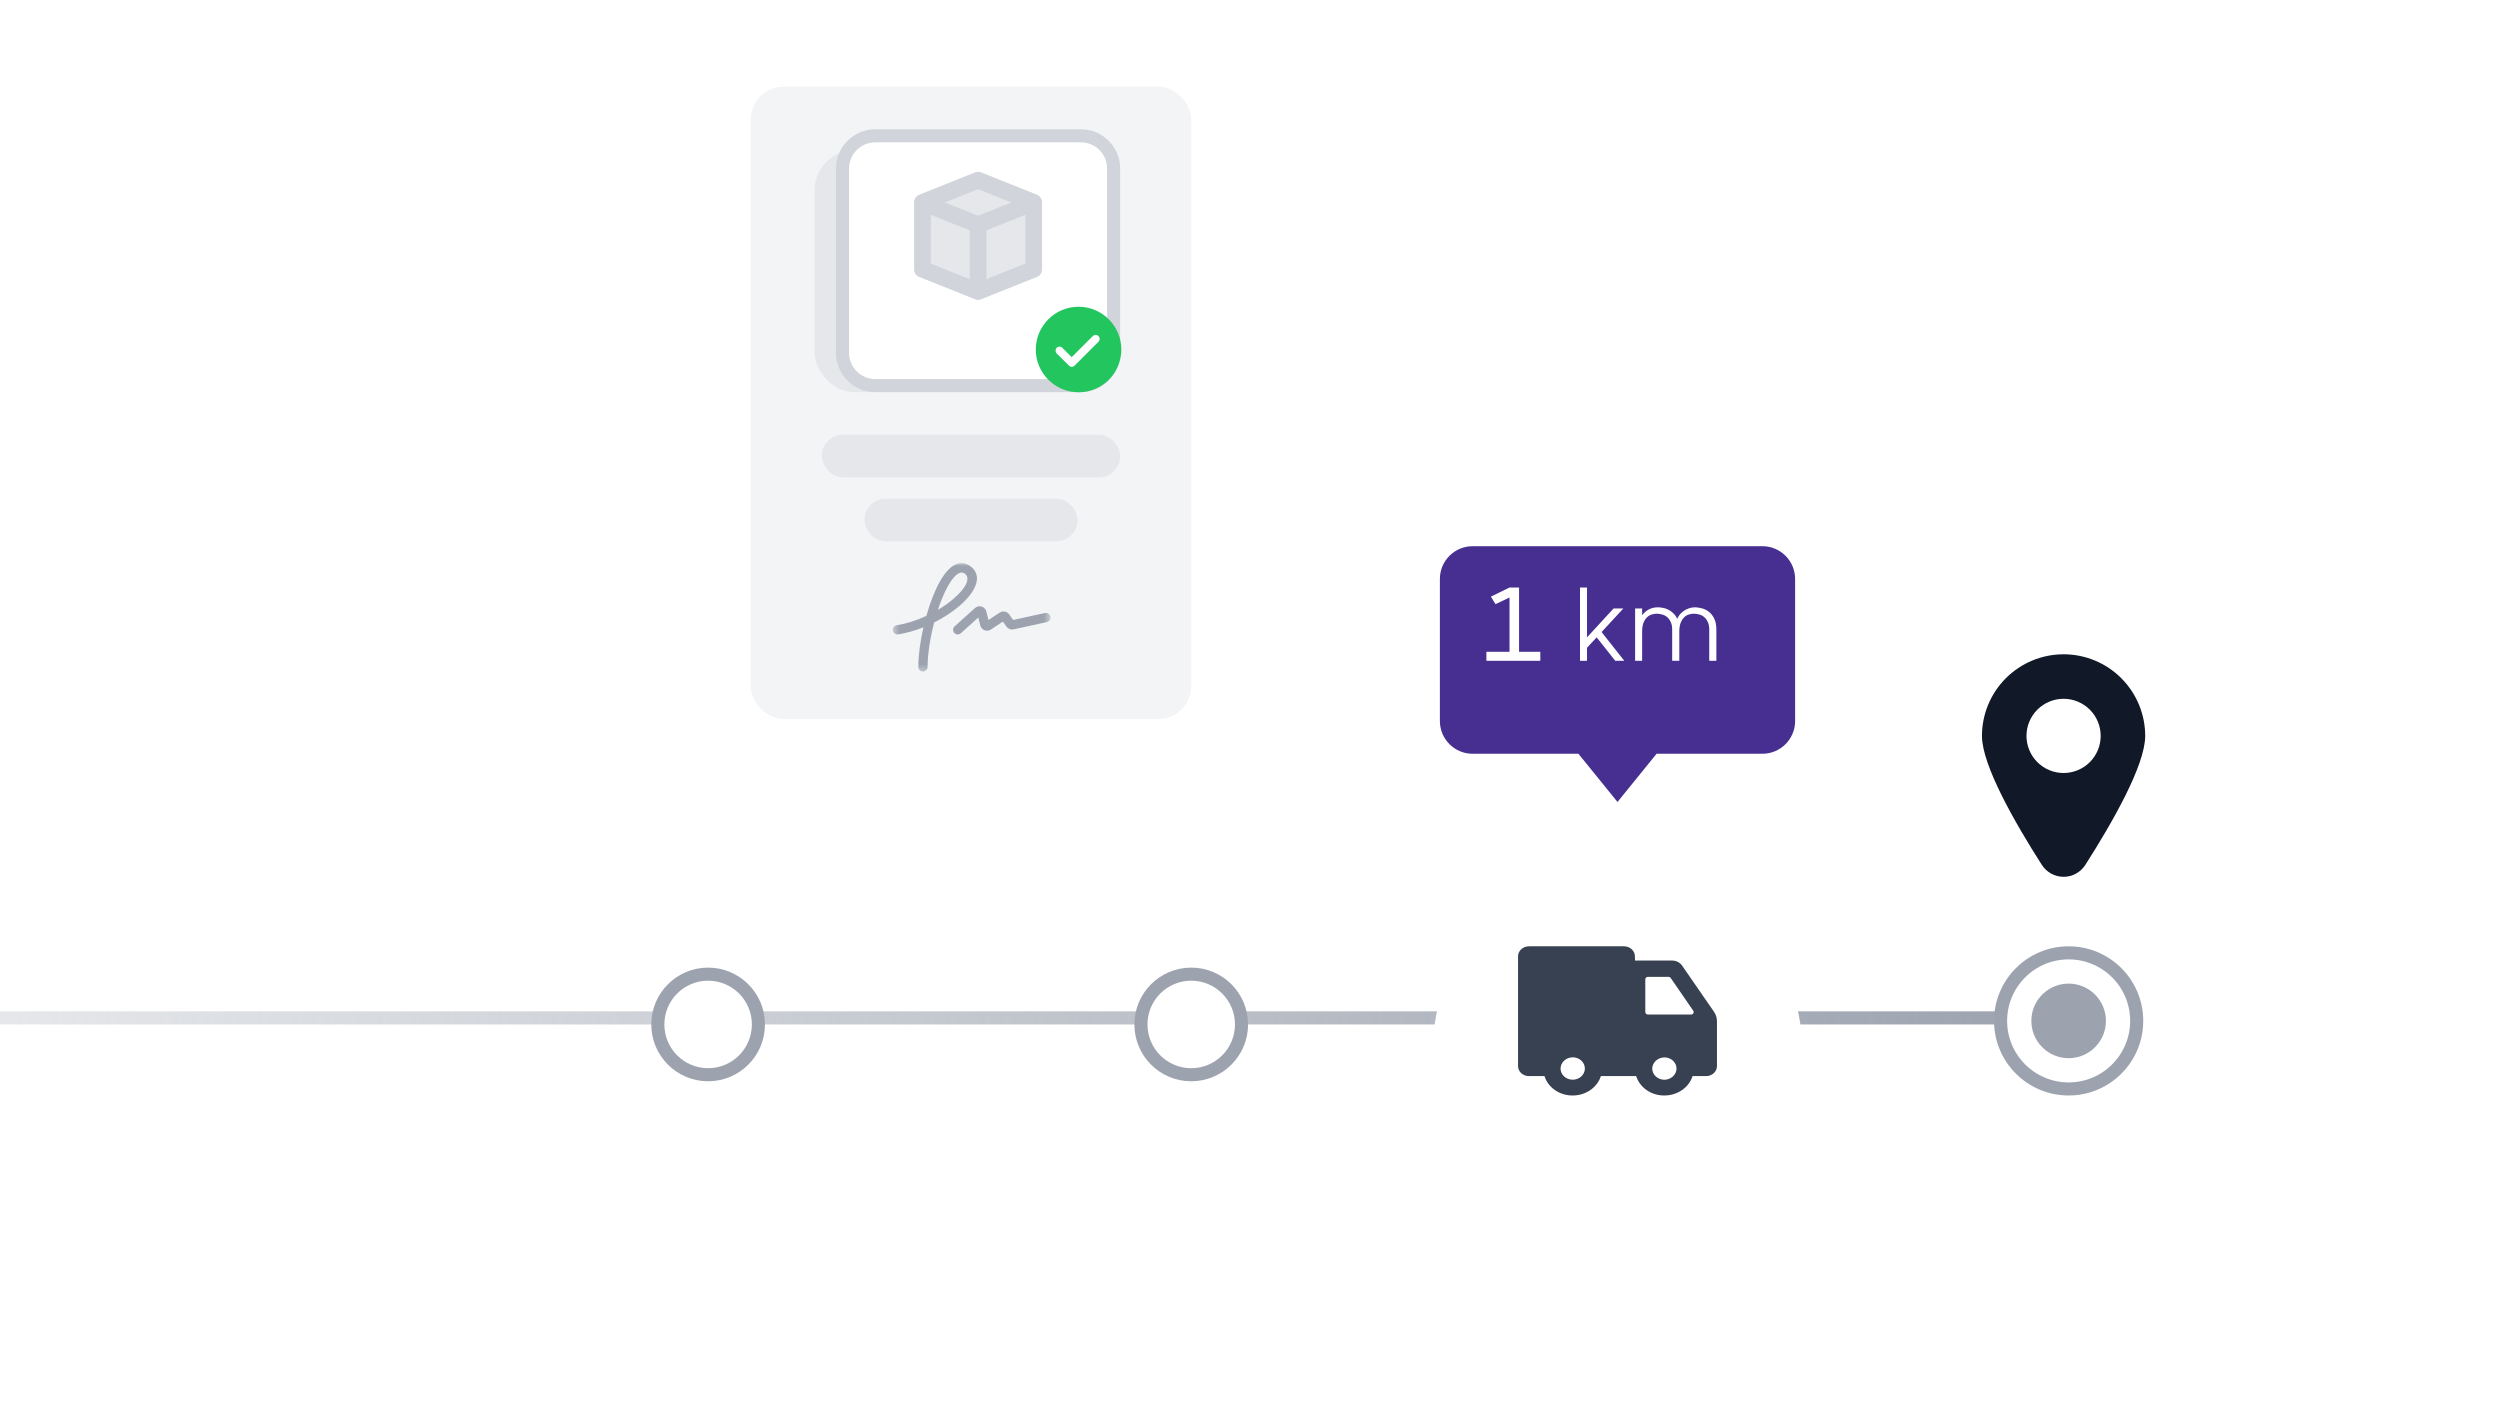 <svg width="382" height="216" viewBox="0 0 382 216" fill="none" xmlns="http://www.w3.org/2000/svg">
<g clip-path="url(#clip0_168_1196)">
<rect x="-1" y="167" width="384" height="84" fill="url(#paint0_linear_168_1196)"/>
<line x1="-110" y1="155.535" x2="315.545" y2="155.535" stroke="url(#paint1_linear_168_1196)" stroke-width="2"/>
<circle cx="182.02" cy="156.535" r="7.685" fill="white" stroke="#9CA3AF" stroke-width="2"/>
<circle cx="108.2" cy="156.535" r="7.685" fill="white" stroke="#9CA3AF" stroke-width="2"/>
<g filter="url(#filter0_d_168_1196)">
<circle cx="247.155" cy="156.535" r="28.225" fill="white"/>
</g>
<path d="M233.624 144.594H248.148C248.59 144.594 249.014 144.756 249.327 145.044C249.64 145.332 249.815 145.723 249.815 146.13L249.831 146.774H255.508C256.121 146.773 256.692 147.062 257.021 147.538L261.898 154.599C262.196 155.032 262.353 155.534 262.352 156.047V162.886C262.356 163.294 262.183 163.687 261.871 163.976C261.559 164.266 261.134 164.428 260.691 164.427H258.627C258.352 165.283 257.783 166.034 257.007 166.569C256.23 167.102 255.286 167.391 254.317 167.391C253.346 167.399 252.398 167.114 251.62 166.578C250.841 166.043 250.275 165.288 250.007 164.427H244.617C244.342 165.283 243.773 166.034 242.997 166.569C242.22 167.102 241.277 167.391 240.307 167.391C239.336 167.399 238.389 167.114 237.61 166.578C236.832 166.043 236.265 165.288 235.997 164.427H233.618C233.177 164.428 232.754 164.267 232.442 163.98C232.13 163.693 231.956 163.304 231.956 162.897V146.12C231.96 145.714 232.137 145.326 232.449 145.041C232.762 144.755 233.184 144.595 233.624 144.595L233.624 144.594ZM254.317 164.989C254.807 164.979 255.273 164.796 255.619 164.477C255.965 164.159 256.164 163.729 256.174 163.279C256.174 162.825 255.978 162.391 255.63 162.07C255.282 161.749 254.81 161.569 254.317 161.569C253.828 161.579 253.362 161.762 253.016 162.08C252.67 162.399 252.471 162.828 252.461 163.279C252.465 163.731 252.662 164.164 253.009 164.484C253.356 164.804 253.826 164.985 254.317 164.989L254.317 164.989ZM251.403 154.644C251.403 154.854 251.587 155.024 251.814 155.024H258.392C258.538 155.021 258.671 154.947 258.743 154.83C258.814 154.713 258.812 154.569 258.739 154.454L255.286 149.438C255.211 149.329 255.08 149.262 254.939 149.262H251.811C251.584 149.262 251.4 149.431 251.4 149.641L251.403 154.644ZM240.308 164.977C240.971 164.977 241.584 164.651 241.915 164.122C242.247 163.593 242.247 162.941 241.915 162.412C241.584 161.883 240.971 161.557 240.308 161.557C239.818 161.564 239.35 161.746 239.003 162.065C238.656 162.385 238.459 162.816 238.451 163.267C238.451 163.721 238.647 164.156 238.995 164.476C239.343 164.797 239.815 164.977 240.308 164.977L240.308 164.977Z" fill="#374151"/>
<circle cx="316.088" cy="155.993" r="10.399" fill="white" stroke="#9CA3AF" stroke-width="2"/>
<circle cx="316.088" cy="155.993" r="4.699" fill="#9CA3AF" stroke="#9CA3AF" stroke-width="2"/>
<g filter="url(#filter1_d_168_1196)">
<path d="M220.015 84.46C220.015 81.698 222.253 79.46 225.015 79.46H269.293C272.055 79.46 274.293 81.698 274.293 84.46V106.174C274.293 108.936 272.055 111.174 269.293 111.174H259.095H253.125L247.154 118.54L241.183 111.174H235.213H225.015C222.253 111.174 220.015 108.936 220.015 106.174V84.46Z" fill="#472F92"/>
</g>
<path d="M227.808 91.165L230.656 89.773H232.112V99.597H235.36V100.973H227.12V99.597H230.656V91.293L228.512 92.317L227.808 91.165ZM241.424 89.773H242.496V97.389L246.56 92.973H248.048L244.72 96.573L248.192 100.973H246.816L243.968 97.389L242.496 98.973V100.973H241.424V89.773ZM262.261 100.973H261.173V96.189C261.173 95.709 261.093 95.314 260.933 95.005C260.784 94.685 260.592 94.434 260.357 94.253C260.133 94.072 259.883 93.949 259.605 93.885C259.328 93.811 259.061 93.773 258.805 93.773C258.56 93.773 258.304 93.816 258.037 93.901C257.781 93.976 257.547 94.12 257.333 94.333C257.12 94.536 256.944 94.813 256.805 95.165C256.667 95.517 256.597 95.965 256.597 96.509V100.973H255.509V96.189C255.509 95.709 255.429 95.314 255.269 95.005C255.12 94.685 254.928 94.434 254.693 94.253C254.459 94.072 254.203 93.949 253.925 93.885C253.648 93.811 253.387 93.773 253.141 93.773C252.896 93.773 252.64 93.816 252.373 93.901C252.117 93.976 251.877 94.12 251.653 94.333C251.44 94.536 251.264 94.813 251.125 95.165C250.987 95.517 250.917 95.965 250.917 96.509V100.973H249.845V92.973H250.917V94.013C251.163 93.672 251.488 93.384 251.893 93.149C252.309 92.915 252.789 92.797 253.333 92.797C253.557 92.797 253.803 92.824 254.069 92.877C254.347 92.92 254.624 93.01 254.901 93.149C255.179 93.277 255.435 93.459 255.669 93.693C255.915 93.917 256.117 94.205 256.277 94.557C256.373 94.333 256.501 94.12 256.661 93.917C256.832 93.704 257.035 93.517 257.269 93.357C257.504 93.186 257.765 93.053 258.053 92.957C258.341 92.85 258.656 92.797 258.997 92.797C259.285 92.797 259.616 92.845 259.989 92.941C260.373 93.026 260.731 93.192 261.061 93.437C261.403 93.683 261.685 94.029 261.909 94.477C262.144 94.915 262.261 95.485 262.261 96.189V100.973Z" fill="white"/>
<path d="M315.315 99.974C312.008 99.976 308.836 101.29 306.498 103.629C304.159 105.967 302.845 109.139 302.843 112.446C302.843 116.913 307.831 125.643 312.004 132.174C312.73 133.298 313.977 133.977 315.315 133.977C316.653 133.977 317.9 133.298 318.626 132.174C322.798 125.643 327.787 116.913 327.787 112.446C327.785 109.139 326.47 105.967 324.132 103.629C321.793 101.29 318.622 99.975 315.315 99.974H315.315ZM309.646 112.446C309.646 110.942 310.243 109.5 311.306 108.437C312.369 107.374 313.811 106.777 315.315 106.777C316.818 106.777 318.26 107.374 319.324 108.437C320.387 109.5 320.984 110.942 320.984 112.446C320.984 113.949 320.387 115.391 319.324 116.455C318.26 117.518 316.818 118.115 315.315 118.115C313.811 118.114 312.37 117.517 311.307 116.454C310.243 115.391 309.646 113.949 309.646 112.446Z" fill="#111827"/>
<rect x="114.714" y="13.239" width="67.306" height="96.616" rx="5" fill="#F3F4F6"/>
<rect x="125.569" y="66.433" width="45.594" height="6.513" rx="3.257" fill="#E5E7EB"/>
<rect x="132.083" y="76.203" width="32.567" height="6.513" rx="3.257" fill="#E5E7EB"/>
<rect x="124.483" y="23.01" width="43.423" height="36.91" rx="6" fill="#E5E7EB"/>
<path d="M128.74 25.753C128.74 22.991 130.979 20.753 133.74 20.753H165.163C167.925 20.753 170.163 22.991 170.163 25.753V49.606V53.919C170.163 56.681 167.925 58.919 165.163 58.919H133.74C130.979 58.919 128.74 56.681 128.74 53.919V49.606V25.753Z" fill="white" stroke="#D1D5DB" stroke-width="2"/>
<path d="M159.221 30.939V41.134C159.221 41.655 158.903 42.124 158.419 42.317L149.948 45.706L149.945 45.707L149.924 45.716C149.772 45.776 149.612 45.807 149.451 45.807C149.29 45.807 149.13 45.776 148.978 45.716L148.957 45.707L148.954 45.706L140.483 42.317C139.999 42.124 139.682 41.655 139.682 41.134V30.939C139.682 30.418 139.999 29.949 140.483 29.756L148.979 26.357C149.283 26.236 149.621 26.236 149.925 26.357L158.421 29.756C158.905 29.949 159.222 30.418 159.222 30.939H159.221Z" fill="#E5E7EB"/>
<path d="M159.221 30.939V41.134C159.221 41.655 158.903 42.124 158.419 42.317L149.948 45.706L149.945 45.707L149.924 45.716C149.772 45.776 149.612 45.807 149.451 45.807C149.29 45.807 149.13 45.776 148.978 45.716L148.957 45.707L148.954 45.706L140.483 42.317C139.999 42.124 139.682 41.655 139.682 41.134V30.939C139.682 30.418 139.999 29.949 140.483 29.756L148.979 26.357C149.283 26.236 149.621 26.236 149.925 26.357L158.421 29.756C158.905 29.949 159.222 30.418 159.222 30.939H159.221ZM148.176 35.2L142.229 32.821V40.271L148.176 42.651V35.2ZM154.515 30.939L149.45 28.913L144.385 30.939L149.45 32.965L154.515 30.939ZM156.672 32.821L150.725 35.2V42.65L156.672 40.271V32.821Z" fill="#D1D5DB"/>
<mask id="mask0_168_1196" style="mask-type:luminance" maskUnits="userSpaceOnUse" x="136" y="85" width="25" height="18">
<path d="M136.425 85.973H160.512V102.632H136.425V85.973Z" fill="white"/>
</mask>
<g mask="url(#mask0_168_1196)">
<path d="M142.742 95.111C142.118 97.488 141.738 99.971 141.738 101.901C141.738 102.292 141.421 102.609 141.03 102.609C140.639 102.609 140.321 102.292 140.321 101.901C140.321 100.146 140.611 97.991 141.102 95.847C139.827 96.355 138.514 96.732 137.244 96.933C136.857 96.994 136.495 96.73 136.434 96.343C136.373 95.957 136.636 95.594 137.023 95.533C138.51 95.298 140.071 94.795 141.545 94.115C141.837 93.079 142.173 92.072 142.541 91.145C143.243 89.379 144.026 87.987 144.849 87.118C145.885 86.023 147.06 85.705 148.153 86.434C150.208 87.803 149.314 90.254 146.628 92.564C145.519 93.517 144.181 94.391 142.742 95.111L142.742 95.111ZM145.704 91.489C147.783 89.702 148.314 88.244 147.367 87.613C146.487 87.025 145.135 88.454 143.858 91.668C143.664 92.155 143.481 92.665 143.308 93.19C144.184 92.672 144.997 92.097 145.704 91.489L145.704 91.489ZM146.817 96.759C146.526 97.021 146.078 96.998 145.816 96.707C145.555 96.416 145.578 95.968 145.869 95.706L148.974 92.912C149.41 92.52 150.082 92.555 150.474 92.991C150.59 93.12 150.673 93.276 150.715 93.444L151.038 94.737L152.75 93.608C153.23 93.291 153.875 93.413 154.205 93.885L154.8 94.732L159.652 93.671C160.035 93.588 160.412 93.83 160.496 94.212C160.579 94.594 160.337 94.972 159.955 95.056L154.872 96.166C154.453 96.258 154.021 96.089 153.775 95.738L153.243 94.98L151.401 96.195C151.301 96.261 151.19 96.309 151.074 96.339C150.504 96.481 149.927 96.135 149.785 95.565L149.484 94.36L146.817 96.759Z" fill="#9CA3AF"/>
</g>
<path d="M164.803 59.941C168.405 59.941 171.338 57.008 171.338 53.406C171.338 49.804 168.405 46.871 164.803 46.871C161.201 46.871 158.268 49.804 158.268 53.406C158.268 57.008 161.201 59.941 164.803 59.941ZM161.459 53.148C161.702 52.905 162.082 52.905 162.325 53.148L163.754 54.576L166.976 51.355C167.219 51.111 167.599 51.111 167.842 51.355C168.085 51.598 168.085 51.978 167.842 52.221L164.195 55.868C164.073 55.99 163.921 56.051 163.769 56.051C163.617 56.051 163.465 55.99 163.344 55.868L161.459 54.014C161.231 53.771 161.231 53.391 161.459 53.148L161.459 53.148Z" fill="#22C55E"/>
</g>
<defs>
<filter id="filter0_d_168_1196" x="194.93" y="108.311" width="104.45" height="104.45" filterUnits="userSpaceOnUse" color-interpolation-filters="sRGB">
<feFlood flood-opacity="0" result="BackgroundImageFix"/>
<feColorMatrix in="SourceAlpha" type="matrix" values="0 0 0 0 0 0 0 0 0 0 0 0 0 0 0 0 0 0 127 0" result="hardAlpha"/>
<feOffset dy="4"/>
<feGaussianBlur stdDeviation="12"/>
<feComposite in2="hardAlpha" operator="out"/>
<feColorMatrix type="matrix" values="0 0 0 0 0.778 0 0 0 0 0.802 0 0 0 0 0.842 0 0 0 0.42 0"/>
<feBlend mode="normal" in2="BackgroundImageFix" result="effect1_dropShadow_168_1196"/>
<feBlend mode="normal" in="SourceGraphic" in2="effect1_dropShadow_168_1196" result="shape"/>
</filter>
<filter id="filter1_d_168_1196" x="196.015" y="59.46" width="102.278" height="87.081" filterUnits="userSpaceOnUse" color-interpolation-filters="sRGB">
<feFlood flood-opacity="0" result="BackgroundImageFix"/>
<feColorMatrix in="SourceAlpha" type="matrix" values="0 0 0 0 0 0 0 0 0 0 0 0 0 0 0 0 0 0 127 0" result="hardAlpha"/>
<feOffset dy="4"/>
<feGaussianBlur stdDeviation="12"/>
<feComposite in2="hardAlpha" operator="out"/>
<feColorMatrix type="matrix" values="0 0 0 0 0.82 0 0 0 0 0.835 0 0 0 0 0.859 0 0 0 0.6 0"/>
<feBlend mode="normal" in2="BackgroundImageFix" result="effect1_dropShadow_168_1196"/>
<feBlend mode="normal" in="SourceGraphic" in2="effect1_dropShadow_168_1196" result="shape"/>
</filter>
<linearGradient id="paint0_linear_168_1196" x1="191" y1="161" x2="191" y2="277" gradientUnits="userSpaceOnUse">
<stop stop-color="white" stop-opacity="0"/>
<stop offset="1" stop-color="white"/>
</linearGradient>
<linearGradient id="paint1_linear_168_1196" x1="-110" y1="157.035" x2="315.545" y2="157.035" gradientUnits="userSpaceOnUse">
<stop stop-color="#9CA3AF" stop-opacity="0"/>
<stop offset="1" stop-color="#9CA3AF"/>
<stop offset="1" stop-color="#707275" stop-opacity="0.439"/>
</linearGradient>
<clipPath id="clip0_168_1196">
<rect width="382" height="216" rx="14" fill="white"/>
</clipPath>
</defs>
</svg>
